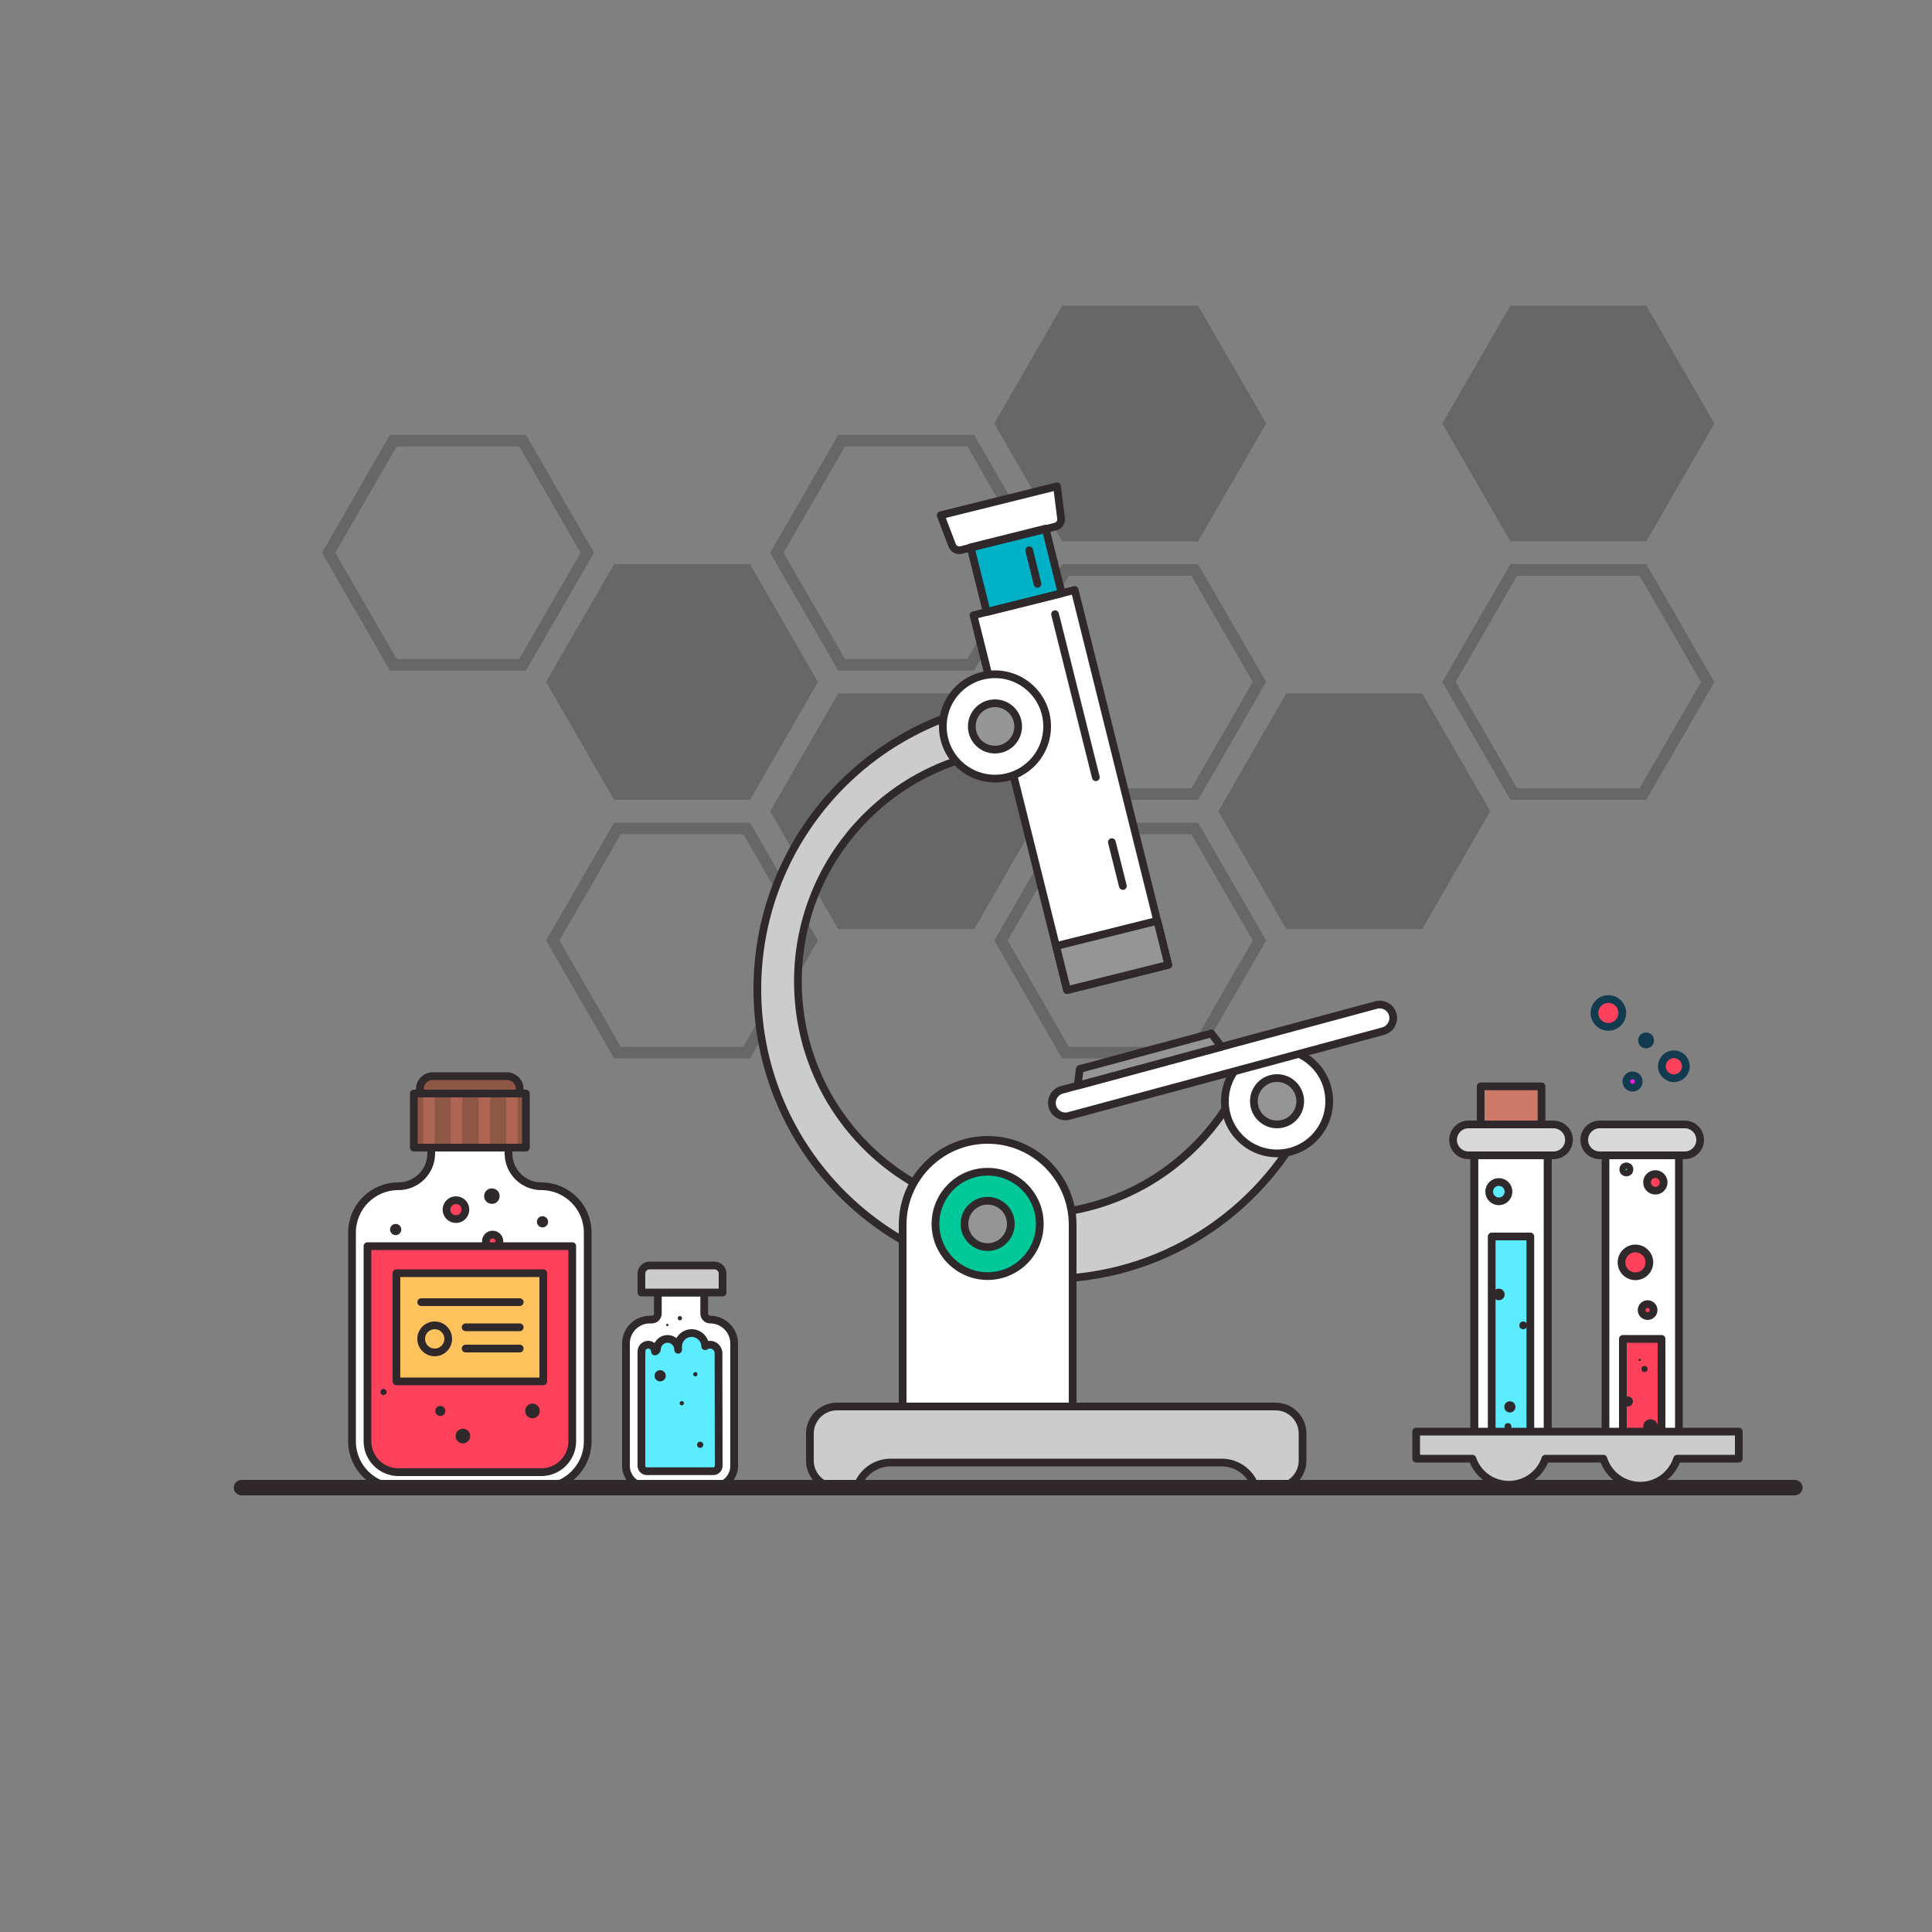 <svg version="1.1" id="Layer_1" xmlns="http://www.w3.org/2000/svg" x="0px" y="0px"
	 viewBox="0 0 1000 1000" style="enable-background:new 0 0 1000 1000;" xml:space="preserve">
<rect x="0" y="0" width="1000" height="1000" fill="#808080" stroke="none"/>
<style type="text/css">
	.st0{fill:#91CE74;}
	.st1{fill:#EEF2F4;}
	.st2{opacity:0.4;}
	.st3{fill:none;stroke:#424242;stroke-width:6;stroke-miterlimit:10;}
	.st4{fill:#424242;stroke:#424242;stroke-width:6;stroke-miterlimit:10;}
	.st5{fill:#FFFFFF;}
	.st6{fill:#D8D8D8;}
	.st7{fill:none;stroke:#30292C;stroke-width:4;stroke-linecap:round;stroke-linejoin:round;stroke-miterlimit:10;}
	.st8{fill:#FF415B;}
	.st9{fill:#EC1CE4;}
	.st10{fill:none;stroke:#133B4F;stroke-width:4;stroke-linecap:round;stroke-linejoin:round;stroke-miterlimit:10;}
	.st11{fill:#67CC70;}
	.st12{fill:#30292C;}
	.st13{fill:#CE7867;}
	.st14{fill:#5CECFF;}
	.st15{fill:#CCCCCC;}
	.st16{fill:#8E5645;}
	.st17{fill:#AE6553;}
	.st18{fill:#FFC25D;}
	.st19{fill:#00C899;}
	.st20{fill:#959595;}
	.st21{fill:#00B2C8;}
	.st22{fill:none;stroke:#30292C;stroke-width:8;stroke-linecap:round;stroke-linejoin:round;stroke-miterlimit:10;}
</style>
<g id="XMLID_1_" class="st2">
	<g id="XMLID_253_">
		<g id="XMLID_254_">
			<g id="XMLID_255_">
				<polygon id="XMLID_256_" class="st3" points="270.5,228.1 304,286.1 270.5,344.1 203.6,344.1 170.1,286.1 203.6,228.1 				"/>
			</g>
		</g>
	</g>
	<g id="XMLID_238_">
		<g id="XMLID_246_">
			<g id="XMLID_249_">
				<polygon id="XMLID_250_" class="st4" points="386.5,295 419.9,353 386.5,411 319.6,411 286.1,353 319.6,295 				"/>
			</g>
			<g id="XMLID_247_">
				<polygon id="XMLID_248_" class="st3" points="386.5,428.8 419.9,486.8 386.5,544.8 319.6,544.8 286.1,486.8 319.6,428.8 				"/>
			</g>
		</g>
		<g id="XMLID_239_">
			<g id="XMLID_244_">
				<polygon id="XMLID_245_" class="st3" points="502.5,228.1 535.9,286.1 502.5,344.1 435.6,344.1 402.1,286.1 435.6,228.1 				"/>
			</g>
			<g id="XMLID_241_">
				<polygon id="XMLID_243_" class="st4" points="502.5,361.9 535.9,419.9 502.5,477.9 435.6,477.9 402.1,419.9 435.6,361.9 				"/>
			</g>
		</g>
	</g>
	<g id="XMLID_98_">
		<g id="XMLID_143_">
			<g id="XMLID_236_">
				<polygon id="XMLID_237_" class="st4" points="618.4,161.2 651.9,219.2 618.4,277.2 551.5,277.2 518.1,219.2 551.5,161.2 				"/>
			</g>
			<g id="XMLID_234_">
				<polygon id="XMLID_235_" class="st3" points="618.4,295 651.9,353 618.4,411 551.5,411 518.1,353 551.5,295 				"/>
			</g>
			<g id="XMLID_144_">
				<polygon id="XMLID_233_" class="st3" points="618.4,428.8 651.9,486.8 618.4,544.8 551.5,544.8 518.1,486.8 551.5,428.8 				"/>
			</g>
		</g>
		<g id="XMLID_126_">
			<g id="XMLID_129_">
				<polygon id="XMLID_130_" class="st4" points="734.4,361.9 767.9,419.9 734.4,477.9 667.5,477.9 634.1,419.9 667.5,361.9 				"/>
			</g>
		</g>
	</g>
	<g id="XMLID_79_">
		<g id="XMLID_81_">
			<g id="XMLID_87_">
				<polygon id="XMLID_93_" class="st4" points="850.4,161.2 883.9,219.2 850.4,277.2 783.5,277.2 750,219.2 783.5,161.2 				"/>
			</g>
			<g id="XMLID_82_">
				<polygon id="XMLID_86_" class="st3" points="850.4,295 883.9,353 850.4,411 783.5,411 750,353 783.5,295 				"/>
			</g>
		</g>
	</g>
</g>
<g>
	<path id="XMLID_116_" class="st5" d="M850,766L850,766c-10.5,0-19-8.5-19-19V598h38v149C869,757.5,860.5,766,850,766z"/>
	<path id="XMLID_114_" class="st6" d="M872,582h-44c-4.4,0-8,3.6-8,8l0,0c0,4.4,3.6,8,8,8h44c4.4,0,8-3.6,8-8l0,0
		C880,585.6,876.4,582,872,582z"/>
	<path id="XMLID_96_" class="st7" d="M850,766L850,766c-10.5,0-19-8.5-19-19V598h38v149C869,757.5,860.5,766,850,766z"/>
	<path id="XMLID_95_" class="st7" d="M872,582h-44c-4.4,0-8,3.6-8,8l0,0c0,4.4,3.6,8,8,8h44c4.4,0,8-3.6,8-8l0,0
		C880,585.6,876.4,582,872,582z"/>
	<path id="XMLID_113_" class="st8" d="M840,693v54c0,5.5,4.5,10,10,10s10-4.5,10-10v-54H840z"/>
	<path id="XMLID_107_" class="st7" d="M840,693v54c0,5.5,4.5,10,10,10s10-4.5,10-10v-54H840z"/>
	<circle id="XMLID_145_" class="st9" cx="845" cy="559.8" r="3.2"/>
	<circle id="XMLID_148_" class="st8" cx="832.5" cy="524.3" r="7.2"/>
	<circle id="XMLID_149_" class="st8" cx="866.4" cy="551.9" r="6.2"/>
	<circle id="XMLID_128_" class="st10" cx="845" cy="559.8" r="3.2"/>
	<circle id="XMLID_127_" class="st10" cx="852" cy="538.5" r="2.1"/>
	<circle id="XMLID_85_" class="st10" cx="832.5" cy="524.3" r="7.2"/>
	<circle id="XMLID_84_" class="st10" cx="866.4" cy="551.9" r="6.2"/>
	<circle id="XMLID_140_" class="st8" cx="846.5" cy="653.4" r="7.2"/>
	<circle id="XMLID_134_" class="st7" cx="846.5" cy="653.4" r="7.2"/>
	<circle id="XMLID_153_" class="st8" cx="852.8" cy="678.1" r="3.1"/>
	<circle id="XMLID_80_" class="st7" cx="852.8" cy="678.1" r="3.1"/>
	<circle id="XMLID_165_" class="st8" cx="856.8" cy="612" r="4.3"/>
	<circle id="XMLID_162_" class="st7" cx="856.8" cy="612" r="4.3"/>
	<circle id="XMLID_169_" class="st11" cx="841.8" cy="605.3" r="1.6"/>
	<circle id="XMLID_167_" class="st7" cx="841.8" cy="605.3" r="1.6"/>
	<circle id="XMLID_75_" class="st12" cx="851.2" cy="708.6" r="1.6"/>
	<circle id="XMLID_156_" class="st12" cx="842.6" cy="725.4" r="2.6"/>
	<circle id="XMLID_72_" class="st12" cx="854.3" cy="738.4" r="3.8"/>
	<circle id="XMLID_70_" class="st12" cx="848.7" cy="703.9" r="0.6"/>
</g>
<g>
	<path id="XMLID_110_" class="st5" d="M782.1,766L782.1,766c-10.5,0-19-8.5-19-19V598h38v149C801.1,757.5,792.6,766,782.1,766z"/>
	<path id="XMLID_69_" class="st7" d="M782.1,766L782.1,766c-10.5,0-19-8.5-19-19V598h38v149C801.1,757.5,792.6,766,782.1,766z"/>
	<rect id="XMLID_112_" x="766.4" y="562.3" class="st13" width="31.5" height="35.7"/>
	<rect id="XMLID_111_" x="766.4" y="562.3" class="st7" width="31.5" height="35.7"/>
	<path id="XMLID_68_" class="st6" d="M804.1,582h-44c-4.4,0-8,3.6-8,8l0,0c0,4.4,3.6,8,8,8h44c4.4,0,8-3.6,8-8l0,0
		C812.1,585.6,808.5,582,804.1,582z"/>
	<path id="XMLID_67_" class="st7" d="M804.1,582h-44c-4.4,0-8,3.6-8,8l0,0c0,4.4,3.6,8,8,8h44c4.4,0,8-3.6,8-8l0,0
		C812.1,585.6,808.5,582,804.1,582z"/>
	<path id="XMLID_104_" class="st14" d="M772.1,640v107c0,5.5,4.5,10,10,10s10-4.5,10-10V640H772.1z"/>
	<path id="XMLID_125_" class="st7" d="M772.1,640v107c0,5.5,4.5,10,10,10s10-4.5,10-10V640H772.1z"/>
	<circle id="XMLID_66_" class="st12" cx="775.8" cy="670" r="3"/>
	<g>
		<circle id="XMLID_122_" class="st14" cx="775.8" cy="616.8" r="5"/>
		<circle id="XMLID_137_" class="st7" cx="775.8" cy="616.8" r="5"/>
	</g>
	<circle id="XMLID_147_" class="st12" cx="788.4" cy="686" r="2"/>
	<circle id="XMLID_139_" class="st12" cx="780.5" cy="738.4" r="1.8"/>
	<circle id="XMLID_142_" class="st12" cx="781.5" cy="728.2" r="2.9"/>
</g>
<g>
	<path class="st5" d="M367.6,683L367.6,683c-1.7,0-3.1-1.4-3.1-3.1V669h-24v10.9c0,1.7-1.4,3.1-3.1,3.1h-1
		c-6.9,0-12.4,5.6-12.4,12.4v63.3c0,6,4.8,10.8,10.8,10.8h34.4c6,0,10.8-4.8,10.8-10.8v-63.3C380,688.6,374.4,683,367.6,683z"/>
	<path class="st7" d="M367.6,683L367.6,683c-1.7,0-3.1-1.4-3.1-3.1V669h-24v10.9c0,1.7-1.4,3.1-3.1,3.1h-1
		c-6.9,0-12.4,5.6-12.4,12.4v63.3c0,6,4.8,10.8,10.8,10.8h34.4c6,0,10.8-4.8,10.8-10.8v-63.3C380,688.6,374.4,683,367.6,683z"/>
	<path class="st15" d="M332,669v-9.8c0-2.3,1.9-4.2,4.2-4.2h33.6c2.3,0,4.2,1.9,4.2,4.2v9.8"/>
	<path class="st7" d="M374,669h-42v-9.8c0-2.3,1.9-4.2,4.2-4.2h33.6c2.3,0,4.2,1.9,4.2,4.2L374,669L374,669z"/>
	<path class="st14" d="M371.9,700c-0.3-2.2-2.1-4-4.4-4c-0.9,0-1.8,0.3-2.5,0.8c-0.1-3.8-3.2-6.8-7-6.8c-3.9,0-7,3.1-7,7
		c0,1.1,0,2,0,1.5c0-3-2.5-5.5-5.5-5.5s-5.5,2.5-5.5,5.5c0,0.5-1,1.2-1,1c0-1.9-1.6-3.5-3.5-3.5s-3.5,1.6-3.5,3.5
		c0,0.2,0,0.3,0.1,0.5H332v58.7c0,1.5,1.2,2.8,2.8,2.8h34.4c1.5,0,2.8-1.2,2.8-2.8L371.9,700L371.9,700z"/>
	<circle id="XMLID_221_" class="st12" cx="341.7" cy="712.1" r="2.9"/>
	<circle id="XMLID_222_" class="st12" cx="352.9" cy="726.3" r="1.1"/>
	<circle id="XMLID_226_" class="st12" cx="351.9" cy="682.3" r="1.1"/>
	<circle id="XMLID_227_" class="st12" cx="345.4" cy="685.8" r="0.6"/>
	<circle id="XMLID_224_" class="st12" cx="362.4" cy="747.8" r="1.6"/>
	<circle id="XMLID_225_" class="st12" cx="359.9" cy="711.3" r="1.1"/>
	<path class="st7" d="M371.9,700c-0.3-2.2-2.1-4-4.4-4c-0.9,0-1.8,0.3-2.5,0.8c-0.1-3.8-3.2-6.8-7-6.8c-3.9,0-7,3.1-7,7
		c0,1.1,0,2,0,1.5c0-3-2.5-5.5-5.5-5.5s-5.5,2.5-5.5,5.5c0,0.5-1,1.2-1,1c0-1.9-1.6-3.5-3.5-3.5s-3.5,1.6-3.5,3.5
		c0,0.2,0,0.3,0.1,0.5H332v58.7c0,1.5,1.2,2.8,2.8,2.8h34.4c1.5,0,2.8-1.2,2.8-2.8L371.9,700L371.9,700z"/>
</g>
<g>
	<path class="st15" d="M660.2,728h-227c-7.7,0-14,6.3-14,14v14c0,7.7,6.3,14,14,14h10.3c2.3-7.5,9.3-13,17.6-13h171.2
		c8.3,0,15.3,5.5,17.6,13h10.3c7.7,0,14-6.3,14-14v-14C674.2,734.3,668,728,660.2,728z"/>
	<path class="st7" d="M660.2,728h-227c-7.7,0-14,6.3-14,14v14c0,7.7,6.3,14,14,14h10.3c2.3-7.5,9.3-13,17.6-13h171.2
		c8.3,0,15.3,5.5,17.6,13h10.3c7.7,0,14-6.3,14-14v-14C674.2,734.3,668,728,660.2,728z"/>
</g>
<g>
	<path class="st5" d="M280.2,614L280.2,614c-9.4,0-17-7.6-17-17v-15h-40v15c0,9.4-7.6,17-17,17l0,0c-13.3,0-24,10.7-24,24v108
		c0,13.3,10.7,24,24,24h74c13.3,0,24-10.7,24-24V638C304.2,624.7,293.4,614,280.2,614z"/>
	<g>
		<circle id="XMLID_220_" class="st8" cx="255" cy="642.5" r="3.5"/>
		<circle id="XMLID_219_" class="st7" cx="255" cy="642.5" r="3.5"/>
	</g>
	<path class="st8" d="M190.2,645v101c0,8.8,7.2,16,16,16h74c8.8,0,16-7.2,16-16V645H190.2z"/>
	<path class="st7" d="M280.2,614L280.2,614c-9.4,0-17-7.6-17-17v-15h-40v15c0,9.4-7.6,17-17,17l0,0c-13.3,0-24,10.7-24,24v108
		c0,13.3,10.7,24,24,24h74c13.3,0,24-10.7,24-24V638C304.2,624.7,293.4,614,280.2,614z"/>
	<rect x="214.2" y="566" class="st16" width="58" height="28"/>
	<rect x="219" y="566" class="st17" width="6" height="28"/>
	<rect x="233.3" y="566" class="st17" width="6" height="28"/>
	<rect x="247.7" y="566" class="st17" width="6" height="28"/>
	<rect x="262" y="566" class="st17" width="6" height="28"/>
	<path class="st16" d="M269,566h-51.7v-2.3c0-3.7,3-6.7,6.7-6.7h38.3c3.7,0,6.7,3,6.7,6.7V566z"/>
	<rect x="214.2" y="566" class="st7" width="58" height="28"/>
	<path class="st7" d="M269,566h-51.7v-2.3c0-3.7,3-6.7,6.7-6.7h38.3c3.7,0,6.7,3,6.7,6.7V566z"/>
	<path class="st7" d="M190.2,645v101c0,8.8,7.2,16,16,16h74c8.8,0,16-7.2,16-16V645H190.2z"/>
	<rect x="205.2" y="659" class="st18" width="76" height="56"/>
	<rect x="205.2" y="659" class="st7" width="76" height="56"/>
	<circle id="XMLID_208_" class="st12" cx="198.5" cy="720.5" r="1.6"/>
	<circle id="XMLID_205_" class="st12" cx="227.9" cy="730.3" r="2.6"/>
	<circle id="XMLID_203_" class="st12" cx="239.6" cy="743.3" r="3.8"/>
	<circle id="XMLID_209_" class="st12" cx="275.6" cy="730.3" r="3.8"/>
	<line class="st7" x1="218" y1="674" x2="269" y2="674"/>
	<line class="st7" x1="241" y1="687" x2="269" y2="687"/>
	<line class="st7" x1="241" y1="698" x2="269" y2="698"/>
	<circle class="st7" cx="225" cy="693" r="7"/>
	<g>
		<circle id="XMLID_217_" class="st8" cx="236" cy="626.1" r="4.9"/>
		<circle id="XMLID_212_" class="st7" cx="236" cy="626.1" r="4.9"/>
	</g>
	
		<ellipse id="XMLID_211_" transform="matrix(0.16 -0.987 0.987 0.16 -397.303 771.427)" class="st7" cx="254.7" cy="619.2" rx="2" ry="2"/>
	<circle id="XMLID_210_" class="st12" cx="280.8" cy="632.4" r="2.9"/>
	<circle id="XMLID_218_" class="st12" cx="204.8" cy="636.4" r="2.9"/>
</g>
<g>
	<g>
		<path class="st15" d="M638.7,566.7c-20.6,36.8-60,61.8-105.2,61.8C466.9,628.5,413,574.6,413,508c0-61.9,46.7-112.9,106.8-119.7
			l-4.1-24C445.4,376.7,392,438.1,392,512c0,82.8,67.2,150,150,150c58.7,0,109.5-33.7,134.2-82.9L638.7,566.7z"/>
		<path class="st7" d="M638.7,566.7c-20.6,36.8-60,61.8-105.2,61.8C466.9,628.5,413,574.6,413,508c0-61.9,46.7-112.9,106.8-119.7
			l-4.1-24C445.4,376.7,392,438.1,392,512c0,82.8,67.2,150,150,150c58.7,0,109.5-33.7,134.2-82.9L638.7,566.7z"/>
	</g>
	<g>
		<path class="st5" d="M555.2,728h-88v-94c0-24.3,19.7-44,44-44l0,0c24.3,0,44,19.7,44,44V728z"/>
		<g>
			<circle class="st19" cx="511.2" cy="633.5" r="27"/>
			<circle class="st19" cx="511.2" cy="633.5" r="12"/>
		</g>
		<path class="st7" d="M555.2,728h-88v-94c0-24.3,19.7-44,44-44l0,0c24.3,0,44,19.7,44,44V728z"/>
		<g>
			<circle class="st7" cx="511.2" cy="633.5" r="27"/>
			<circle class="st20" cx="511.2" cy="633.5" r="12"/>
			<circle class="st7" cx="511.2" cy="633.5" r="12"/>
		</g>
	</g>
	<g>
		<circle class="st5" cx="661" cy="570" r="27"/>
		<circle class="st7" cx="661" cy="570" r="27"/>
		<circle class="st20" cx="661" cy="570" r="12"/>
		<circle class="st7" cx="661" cy="570" r="12"/>
	</g>
</g>
<g>
	<g>
		
			<rect x="506.1" y="278.1" transform="matrix(0.97 -0.242 0.242 0.97 -55.822 136.033)" class="st21" width="40" height="34.5"/>
		<path class="st5" d="M546.2,272.6l-48.7,12.1c-2,0.5-4-0.6-4.7-2.5l-5.9-15.5l60.2-15l2.1,16.5
			C549.5,270.2,548.2,272.1,546.2,272.6z"/>
		
			<rect x="527.4" y="309.1" transform="matrix(0.97 -0.242 0.242 0.97 -82.502 146.256)" class="st5" width="54" height="200"/>
		
			<rect x="527.4" y="309.1" transform="matrix(0.97 -0.242 0.242 0.97 -82.502 146.256)" class="st7" width="54" height="200"/>
		
			<rect x="548.8" y="483" transform="matrix(0.97 -0.242 0.242 0.97 -102.582 153.977)" class="st20" width="54" height="23.5"/>
		
			<rect x="548.8" y="483" transform="matrix(0.97 -0.242 0.242 0.97 -102.582 153.977)" class="st7" width="54" height="23.5"/>
		
			<rect x="506.1" y="278.1" transform="matrix(0.97 -0.242 0.242 0.97 -55.822 136.033)" class="st7" width="40" height="34.5"/>
		<path class="st7" d="M546.2,272.6l-48.7,12.1c-2,0.5-4-0.6-4.7-2.5l-5.9-15.5l60.2-15l2.1,16.5
			C549.5,270.2,548.2,272.1,546.2,272.6z"/>
	</g>
	<line class="st7" x1="575.5" y1="435.9" x2="581.2" y2="458.6"/>
	<line class="st7" x1="546.1" y1="317.9" x2="567.2" y2="402.3"/>
	<line class="st7" x1="532.7" y1="284.8" x2="537" y2="302.2"/>
</g>
<g>
	<circle class="st5" cx="515" cy="376" r="27"/>
	<circle class="st7" cx="515" cy="376" r="27"/>
	<circle class="st20" cx="515" cy="376" r="12"/>
	<circle class="st7" cx="515" cy="376" r="12"/>
</g>
<g>
	<path class="st5" d="M716,533.7l-162.7,43.9c-3.7,1-7.6-1.2-8.6-4.9l0,0c-1-3.7,1.2-7.6,4.9-8.6l162.7-43.9c3.7-1,7.6,1.2,8.6,4.9
		l0,0C721.9,528.8,719.7,532.6,716,533.7z"/>
	<path class="st7" d="M716,533.7l-162.7,43.9c-3.7,1-7.6-1.2-8.6-4.9l0,0c-1-3.7,1.2-7.6,4.9-8.6l162.7-43.9c3.7-1,7.6,1.2,8.6,4.9
		l0,0C721.9,528.8,719.7,532.6,716,533.7z"/>
	<polygon class="st20" points="632.2,541.8 557.8,561.9 558.9,553.3 627,534.9 	"/>
	<polygon class="st7" points="632.2,541.8 557.8,561.9 558.9,553.3 627,534.9 	"/>
</g>
<line id="XMLID_207_" class="st22" x1="125" y1="770" x2="929" y2="770"/>
<path id="XMLID_232_" class="st7" d="M782.1,766L782.1,766c-10.5,0-19-8.5-19-19V598h38v149C801.1,757.5,792.6,766,782.1,766z"/>
<g>
	<path class="st15" d="M900,741H733v14h29.1c2.7,7.9,10.1,13.5,18.9,13.5s16.2-5.6,18.9-13.5h30c2.5,8.1,10.1,14,19.1,14
		s16.5-5.9,19.1-14H900V741z"/>
	<path class="st7" d="M900,741H733v14h29.1c2.7,7.9,10.1,13.5,18.9,13.5s16.2-5.6,18.9-13.5h30c2.5,8.1,10.1,14,19.1,14
		s16.5-5.9,19.1-14H900V741z"/>
</g>
</svg>
